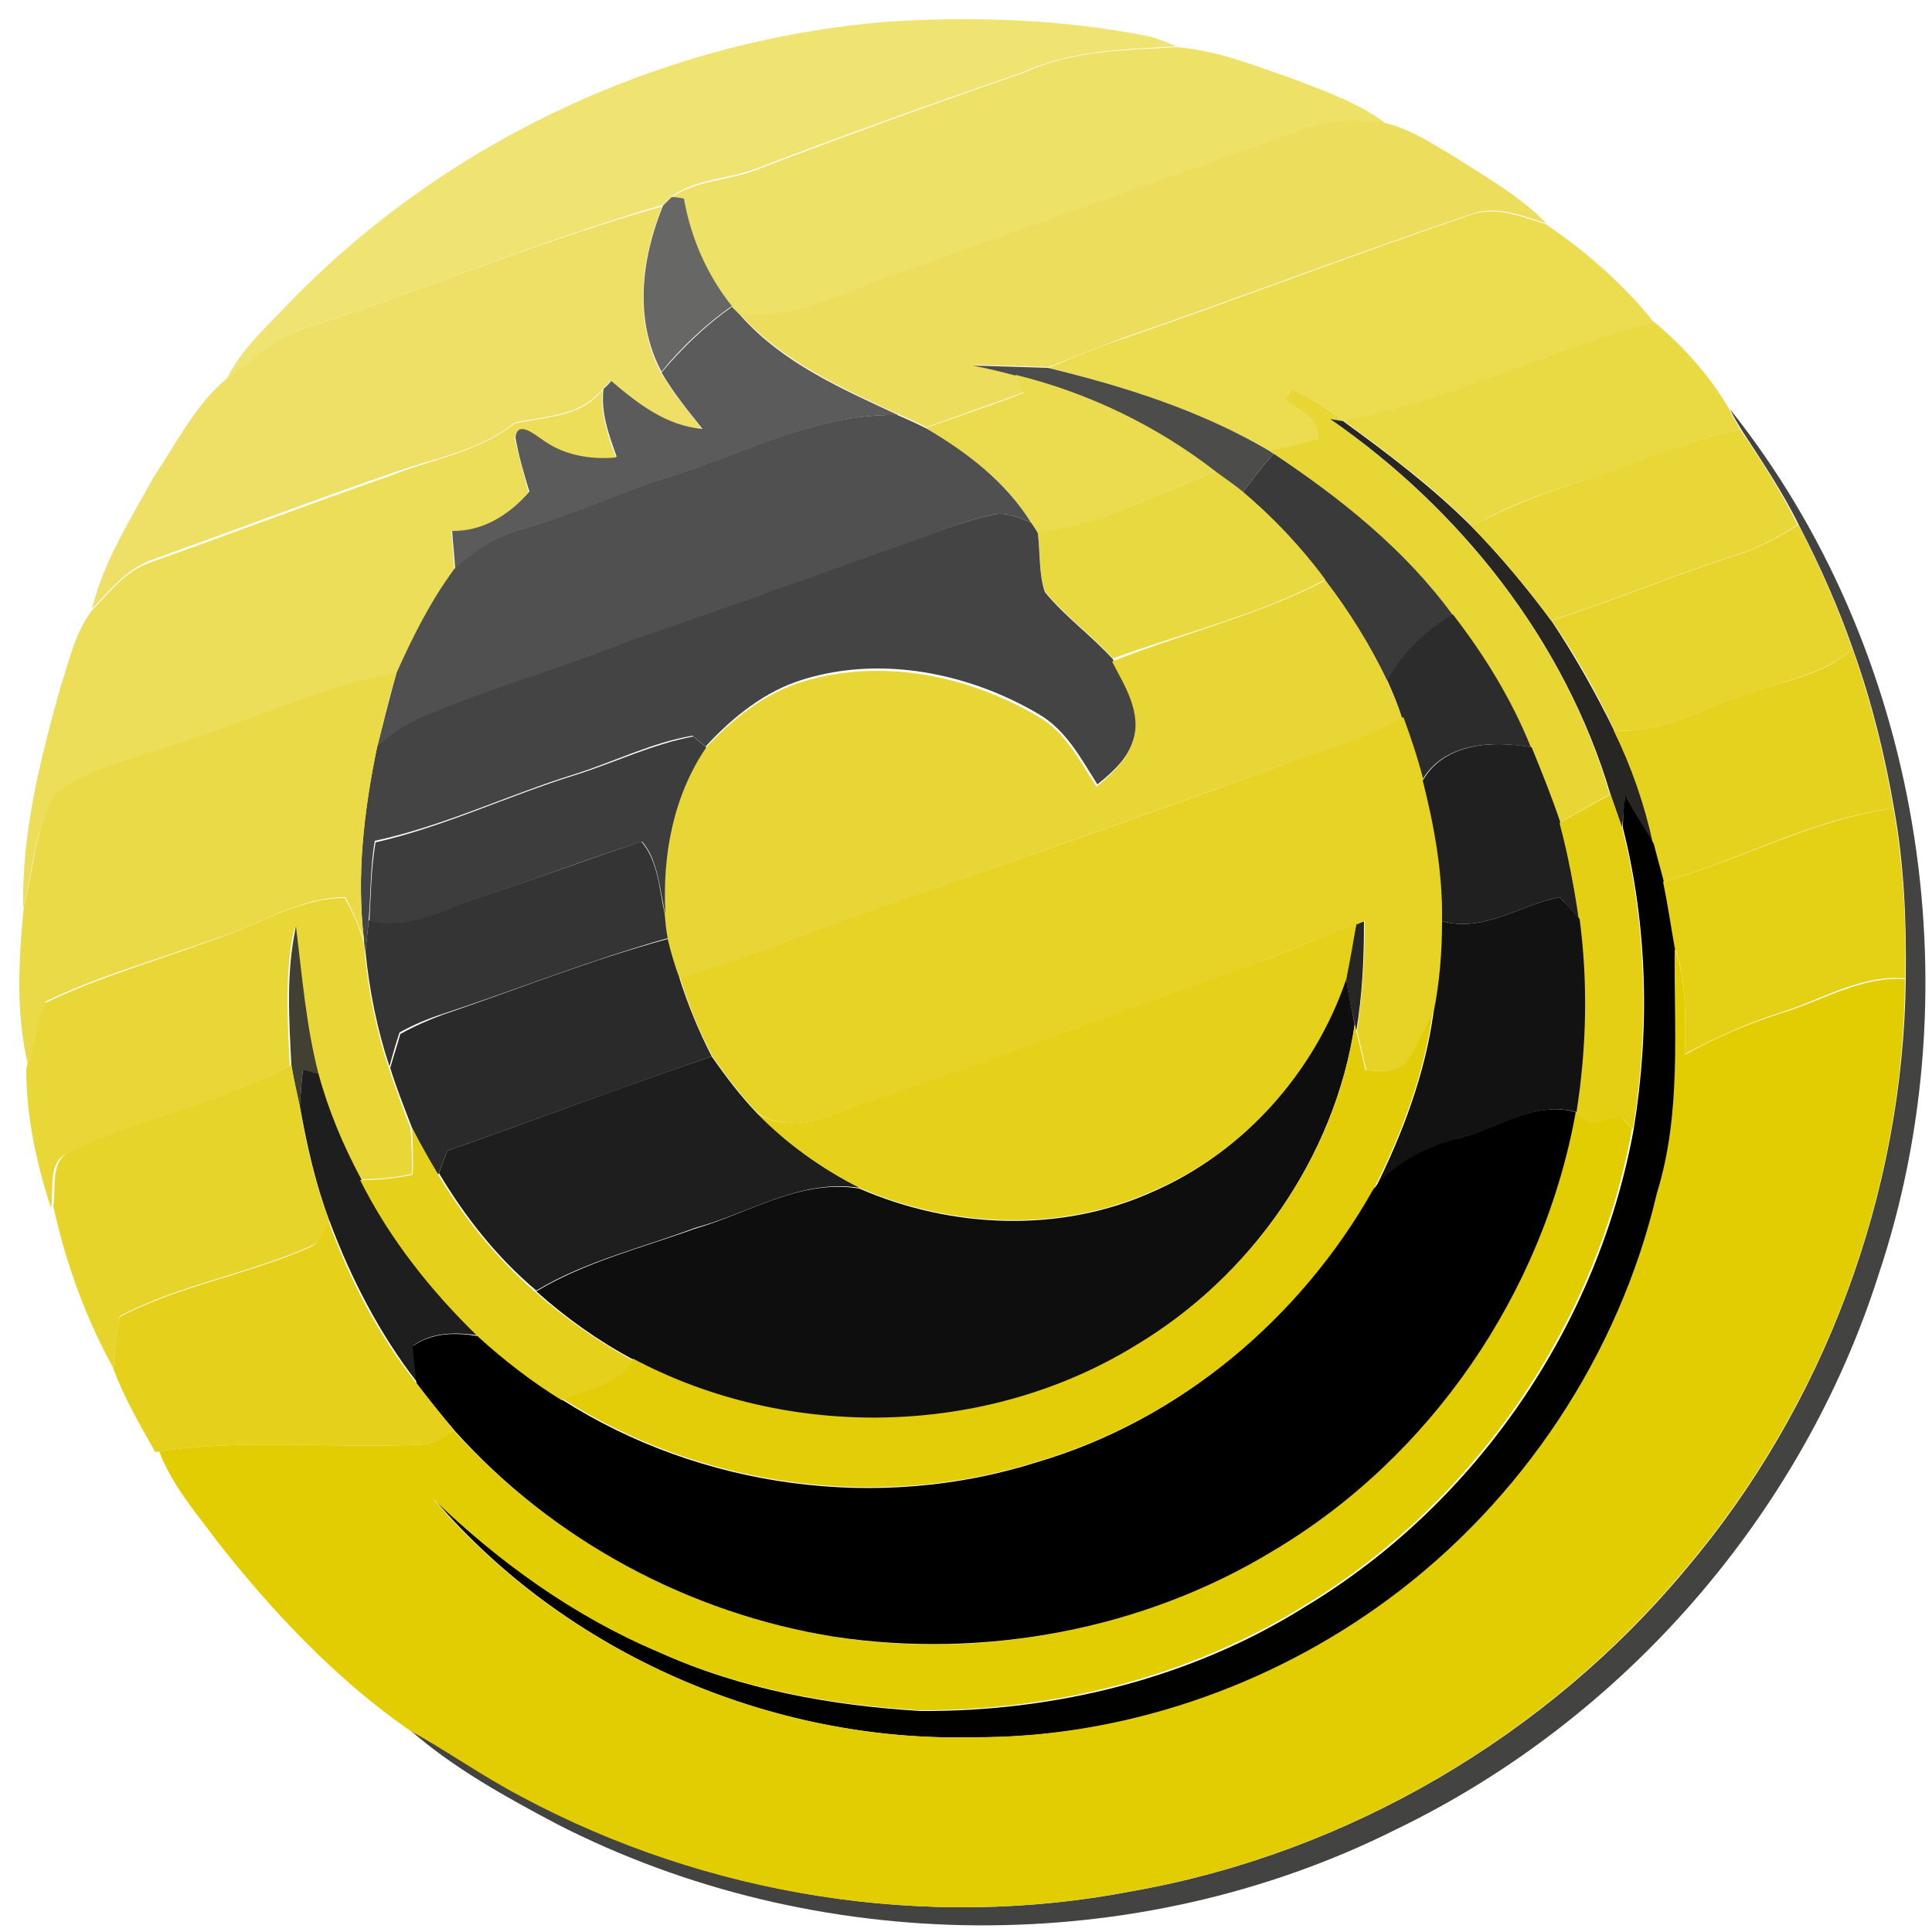 <?xml version="1.0" encoding="utf-8"?>
<!-- Generator: Adobe Illustrator 26.0.3, SVG Export Plug-In . SVG Version: 6.00 Build 0)  -->
<svg version="1.1" id="Layer_1" xmlns="http://www.w3.org/2000/svg" xmlns:xlink="http://www.w3.org/1999/xlink" x="0px" y="0px"
	 viewBox="0 0 250 250" style="enable-background:new 0 0 250 250;" xml:space="preserve">
<style type="text/css">
	.st0{fill:#EFE372;}
	.st1{fill:#EEE168;}
	.st2{fill:#ECDE5C;}
	.st3{fill:#676766;}
	.st4{fill:#EEE067;}
	.st5{fill:#EBDC50;}
	.st6{fill:#5B5B5B;}
	.st7{fill:#E9D942;}
	.st8{fill:#4C4C4B;}
	.st9{fill:#EBDB4E;}
	.st10{fill:#ECDE59;}
	.st11{fill:#E8D635;}
	.st12{fill:#434342;}
	.st13{fill:#505050;}
	.st14{fill:#272623;}
	.st15{fill:#E8D737;}
	.st16{fill:#3A3A3A;}
	.st17{fill:#E9D941;}
	.st18{fill:#444444;}
	.st19{fill:#E7D42C;}
	.st20{fill:#E8D636;}
	.st21{fill:#2C2C2C;}
	.st22{fill:#E5D21F;}
	.st23{fill:#EADA47;}
	.st24{fill:#E6D325;}
	.st25{fill:#3D3D3D;}
	.st26{fill:#202020;}
	.st27{fill:#E4CF15;}
	.st28{fill:#010100;}
	.st29{fill:#E4D014;}
	.st30{fill:#343434;}
	.st31{fill:#121212;}
	.st32{fill:#E5D119;}
	.st33{fill:#414032;}
	.st34{fill:#2A2A2A;}
	.st35{fill:#E2CC02;}
	.st36{fill:#0E0E0E;}
	.st37{fill:#E3CD08;}
	.st38{fill:#1E1E1E;}
	.st39{fill:#E7D42A;}
	.st40{fill:#1F1E1E;}
	.st41{fill:#E5D11B;}
</style>
<g id="_x23_efe372ff">
	<path class="st0" d="M37.8,38.8C58.1,18,86.1,5.1,115,2.8c11.1-0.7,22.3-0.3,33.2,1.8c1.4,0.3,2.7,0.8,4,1.4
		c-6.7,0.4-13.6,0.5-19.7,3.3c-11.6,4-23.1,8.1-34.6,12.5c-3.6,1.4-7.8,1.3-11,3.6c-0.3,0.3-0.8,0.9-1.1,1.1
		C70,31.1,54.9,37.5,39.4,42.5c-4,1.2-6.9,4.5-10.2,6.8C31.2,45.1,34.7,42.1,37.8,38.8z"/>
</g>
<g id="_x23_eee168ff">
	<path class="st1" d="M132.5,9.4c6.2-2.9,13.1-2.9,19.7-3.3c5.4,0.4,10.4,2.5,15.4,4.2c4.1,1.6,8.4,3.1,11.9,5.8
		c-3.3-0.6-6.8-0.9-10,0.4c-17.2,6.2-34.6,12.1-51.7,18.4c-7.3,2.1-14.2,6.6-22.1,5.9c-0.3-0.3-0.8-0.8-1.1-1.1
		c-3.2-4-5.3-8.9-6.2-13.9c-0.4,0-1.2-0.1-1.6-0.2c3.2-2.3,7.4-2.2,11-3.6C109.3,17.6,120.9,13.4,132.5,9.4z"/>
</g>
<g id="_x23_ecde5cff">
	<path class="st2" d="M169.6,16.4c3.2-1.2,6.7-0.9,10-0.4c3,0.8,5.6,2.5,8.3,4.1c4.2,2.7,8.7,5.2,12.2,8.8c-3-0.9-6.2-2.3-9.4-1.3
		c-15.1,5.1-30,10.8-45,16c-3.4,1.2-6.7,2.6-10,3.9c-3.2-0.1-6.5-0.2-9.7-0.3c1.8,0.4,3.6,0.8,5.5,1.2c0.4,0.8,0.7,1.6,1.1,2.3
		c-4.2,1.6-8.5,3-12.7,4.6c-1.2-0.6-2.4-1.2-3.7-1.7c-7.3-3.4-14.9-6.8-20.4-12.9c7.9,0.7,14.8-3.8,22.1-5.9
		C135,28.5,152.4,22.6,169.6,16.4z"/>
</g>
<g id="_x23_676766ff">
	<path class="st3" d="M86.9,25.5c0.4,0,1.2,0.1,1.6,0.2c0.9,5.1,3,9.9,6.2,13.9c-3.4,2.4-6.5,5.3-9.1,8.5
		c-3.6-6.7-2.6-14.7,0.2-21.5C86,26.4,86.6,25.8,86.9,25.5z"/>
</g>
<g id="_x23_eee067ff">
	<path class="st4" d="M39.4,42.5c15.5-5,30.6-11.4,46.3-15.8c-2.8,6.8-3.7,14.8-0.2,21.5c1.5,2.6,3.5,4.9,5.3,7.3
		c-4.7-0.4-8.4-3.3-11.8-6.2c-0.3,0.3-0.8,0.8-1,1c-2.8,3.6-7.4,3.5-11.4,4.4c-4.6,3.7-10.6,4.6-16.1,6.6
		c-10.4,3.6-20.7,7.5-31,11.2c-3.2,1.2-5.4,4-7.6,6.3c1.5-6.2,5-11.6,8-17.1c2.9-4.3,5.3-9.2,9.3-12.6
		C32.5,46.9,35.4,43.7,39.4,42.5z"/>
</g>
<g id="_x23_ebdc50ff">
	<path class="st5" d="M190.6,27.7c3.2-1,6.4,0.4,9.4,1.3c5.2,3.5,10.1,7.8,14.1,12.8c-13.7,3.5-26.4,10.3-40.3,12.7
		c-2.1-1.7-4.3-3.1-6.7-4.2c-0.2,0.3-0.6,1-0.7,1.3c1.7,1.5,4.7,2.5,4.2,5.2c-2.1,0.6-4.2,1.1-6.3,1.5c-8.9-5.1-18.7-8.3-28.6-10.7
		c3.3-1.4,6.6-2.8,10-3.9C160.7,38.5,175.6,32.8,190.6,27.7z"/>
</g>
<g id="_x23_5b5b5bff">
	<path class="st6" d="M85.6,48.2c2.7-3.2,5.7-6.1,9.1-8.5c0.3,0.3,0.8,0.8,1.1,1.1c5.5,6.2,13.1,9.5,20.4,12.9
		c-10.5-0.2-19.8,5-29.5,8c-6.5,2-12.6,5-19.2,6.8c-3.3,0.9-6.1,2.9-8.6,5.1c-0.1-1.7-0.3-3.3-0.4-5c4,0.1,7.5-2.1,10-5
		c-0.7-2.3-1.4-4.6-1.8-7c0.3-2.5,2.5-0.5,3.6,0.2c2.8,2,6.2,2.5,9.5,2.3c-1-2.8-2.1-5.7-1.7-8.8c0.3-0.2,0.8-0.8,1-1
		c3.4,2.9,7.1,5.8,11.8,6.2C89,53.1,87.1,50.8,85.6,48.2z"/>
</g>
<g id="_x23_e9d942ff">
	<path class="st7" d="M173.8,54.4c14-2.4,26.7-9.2,40.3-12.7c3.8,3.2,7.2,7,9.7,11.3c0.4,0.9,0.9,1.7,1.4,2.6
		c-7.5,1.4-14.4,4.9-21.6,7c-4.5,1.4-9,3.1-13.1,5.5C185.4,63,179.7,58.7,173.8,54.4z"/>
</g>
<g id="_x23_4c4c4bff">
	<path class="st8" d="M125.9,47.3c3.2,0.1,6.5,0.2,9.7,0.3c9.9,2.4,19.7,5.5,28.6,10.7l0.6,0.4c-1.4,1.6-2.7,3.3-4,5
		c-1.2-0.9-2.3-1.8-3.5-2.6c-7.6-5.9-16.5-10.3-25.9-12.5C129.6,48.1,127.8,47.7,125.9,47.3z"/>
</g>
<g id="_x23_ebdb4eff">
	<path class="st9" d="M131.4,48.5c9.4,2.3,18.3,6.6,25.9,12.5c-7.6,2.9-14.9,6.9-23,8c-0.2-0.4-0.7-1-0.9-1.4
		c-3.2-5.3-8.3-9.1-13.6-12.2c4.2-1.6,8.5-2.9,12.7-4.6C132.1,50,131.8,49.3,131.4,48.5z"/>
</g>
<g id="_x23_ecde59ff">
	<path class="st10" d="M66.6,54.8c4-0.9,8.7-0.8,11.4-4.4c-0.4,3.1,0.7,6,1.7,8.8c-3.3,0.3-6.8-0.3-9.5-2.3
		c-1.1-0.7-3.2-2.6-3.6-0.2c0.5,2.4,1.2,4.7,1.8,7c-2.6,3-6,5.1-10,5c0.1,1.7,0.3,3.3,0.4,5c-3.1,4.1-5.4,8.8-7.5,13.5
		c-10.1,1.5-19.3,6.2-28.9,9.3c-5.2,2-11,2.9-15.4,6.6c-2.6,4.3-2.7,9.6-4,14.4c-0.2-9.7,2.2-19.2,4.8-28.5c1.1-3.4,1.9-7,4-9.9
		c2.3-2.4,4.4-5.2,7.6-6.3c10.4-3.7,20.7-7.6,31-11.2C55.9,59.4,61.9,58.5,66.6,54.8z"/>
</g>
<g id="_x23_e8d635ff">
	<path class="st11" d="M167.1,50.3c2.4,1.1,4.6,2.5,6.7,4.2c-0.4-0.1-1.2-0.2-1.7-0.3c16.9,11.8,30.4,28.7,36.2,48.6
		c-2.2,1.2-4.3,2.4-6.5,3.7c-1.1-3.3-2.4-6.5-3.7-9.7c-2.6-6.2-6.1-11.9-10.1-17.2c-6.2-8.5-14.5-15.1-23.2-20.9l-0.6-0.4
		c2.1-0.4,4.2-0.9,6.3-1.5c0.5-2.7-2.5-3.7-4.2-5.2C166.6,51.2,167,50.6,167.1,50.3z"/>
</g>
<g id="_x23_434342ff">
	<path class="st12" d="M223.9,53c24.6,30.9,31.7,74.5,19.2,111.9c-9.9,31.1-33,57.6-62.4,71.8C147,253.6,105.5,253.2,72,236
		c-6.6-3.5-13.3-7.2-18.9-12.1c4.9,2.7,9.5,5.9,14.5,8.6c24,12.8,52.3,17.4,79,12.2c27.7-4.9,53.5-20,71.5-41.6
		c17.9-21.1,28.2-48.6,28.5-76.4c0.1-7.4-0.2-14.8-1.5-22c-1.2-7-2.9-13.9-5.3-20.6c-1.9-5.5-4.3-10.9-7-16.1
		c-2.1-4.3-4.8-8.3-7.4-12.3C224.8,54.7,224.3,53.9,223.9,53z"/>
</g>
<g id="_x23_505050ff">
	<path class="st13" d="M86.6,61.7c9.7-3,19-8.2,29.5-8c1.2,0.5,2.5,1.1,3.7,1.7c5.3,3.1,10.3,6.9,13.6,12.2c-1.6-0.6-3.2-1.4-4.9-1
		c-4.4,0.9-8.4,2.8-12.6,4.3c-11.4,4.1-22.7,8.2-34.1,12c-8.9,3.6-18.1,6.2-26.9,9.9c-2.3,0.9-4.2,2.4-6.1,3.9
		c0.8-3.2,1.6-6.4,2.5-9.6c2.1-4.7,4.4-9.3,7.5-13.5c2.5-2.2,5.3-4.2,8.6-5.1C74,66.7,80.1,63.7,86.6,61.7z"/>
</g>
<g id="_x23_272623ff">
	<path class="st14" d="M172.1,54.2c0.4,0.1,1.2,0.2,1.7,0.3c5.8,4.2,11.6,8.6,16.7,13.7c3.7,3.8,7.1,7.9,10.3,12.2
		c3,4.5,5.7,9.3,8.1,14.2c2.3,4.7,4,9.6,5.1,14.7c-1.2-2.1-2.4-4.2-3.7-6.2c-0.1,1.3-0.3,2.7-0.4,4c-0.5-1.4-1-2.9-1.5-4.3
		C202.5,82.9,189,65.9,172.1,54.2z"/>
	<path class="st14" d="M175.5,119.6c0.2-0.1,0.8-0.3,1-0.4c0,4.8-0.2,9.5-1,14.2l-0.2-0.9c-0.4-1.9-0.9-3.9-1.1-5.9
		C174.6,124.3,175,122,175.5,119.6z"/>
</g>
<g id="_x23_e8d737ff">
	<path class="st15" d="M203.6,62.6c7.3-2.2,14.1-5.6,21.6-7c2.7,4,5.3,8,7.4,12.3c-2.5,1.6-5.1,3-7.9,3.9c-8.1,2.6-15.9,5.9-24,8.5
		c-3.1-4.3-6.6-8.4-10.3-12.2C194.7,65.8,199.1,64,203.6,62.6z"/>
	<path class="st15" d="M27.6,121.6c5.7-1.8,10.9-5.4,17-5.4c1,1.8,1.9,3.6,2.4,5.6c0.1,0.4,0.2,1.2,0.2,1.6c0.5,5,1.5,10,3.1,14.8
		c0.9,2.6,1.8,5.2,2.8,7.7c0.2,2,0.2,4,0.2,6c-2.2,0.5-4.5,0.7-6.8,0.7c-2.3-4.3-4.2-8.9-5.5-13.6c-1.6-6.2-2.2-12.7-2.9-19
		c-1.3,5.9-0.9,11.9-0.6,17.9c-9.1,4.9-19.4,6.8-28.7,11.3c-2.7,1.1-1.8,4.7-2.2,7.1c-1.9-5.8-3.2-11.8-3.2-17.9
		c0.5-2.9,1.3-5.7,2.2-8.5C12.8,126.4,20.4,124.3,27.6,121.6z"/>
</g>
<g id="_x23_3a3a3aff">
	<path class="st16" d="M160.8,63.7c1.3-1.7,2.6-3.4,4-5c8.7,5.8,17,12.4,23.2,20.9c-3.5,2.1-6.5,4.9-8.5,8.5c-2.2-4.6-4.9-8.9-8-13
		C168.4,70.9,164.8,67,160.8,63.7z"/>
</g>
<g id="_x23_e9d941ff">
	<path class="st17" d="M157.3,61c1.2,0.9,2.4,1.7,3.5,2.6c4,3.4,7.6,7.2,10.7,11.4c-8.7,4.6-18.4,6.9-27.5,10.2
		c-2.8-3.1-6.2-5.5-8.8-8.7c-0.8-2.5-0.6-5.1-0.9-7.6C142.4,67.9,149.7,63.9,157.3,61z"/>
</g>
<g id="_x23_444444ff">
	<path class="st18" d="M128.5,66.6c1.7-0.4,3.3,0.4,4.9,1c0.2,0.3,0.7,1,0.9,1.4c0.3,2.5,0.1,5.2,0.9,7.6c2.6,3.2,6,5.6,8.8,8.7
		c1.6,3.1,3.9,6.7,2.7,10.3c-0.7,2.5-2.7,4.3-4.7,5.9c-2.1-3.3-4-7-7.6-9.1c-9-5.3-20.3-7.6-30.4-4.5c-5,1.5-9.2,4.9-12.7,8.7
		c-0.4-0.3-1.3-1.1-1.7-1.4c-5.3,0.9-10.2,3.4-15.3,5c-8.7,2.7-16.9,6.7-25.8,8.6c-0.6,3.4-0.5,6.9-0.8,10.3
		c-0.1,1.4-0.3,2.7-0.4,4.1c-0.1-0.4-0.2-1.2-0.2-1.6c-1-8.4,0-16.8,1.7-25c1.8-1.6,3.8-3,6.1-3.9c8.8-3.8,18.1-6.3,26.9-9.9
		c11.4-3.8,22.7-8,34.1-12C120,69.4,124.1,67.5,128.5,66.6z"/>
</g>
<g id="_x23_e7d42cff">
	<path class="st19" d="M232.7,67.9c2.7,5.2,5.1,10.6,7,16.1c-3.9,3.4-9.2,4.1-13.8,5.9c-5.6,1.8-11,5.1-17,4.6
		c-2.3-4.9-5-9.7-8.1-14.2c8.1-2.6,15.9-5.9,24-8.5C227.6,70.9,230.2,69.5,232.7,67.9z"/>
</g>
<g id="_x23_e8d636ff">
	<path class="st20" d="M171.5,75.1c3.1,4,5.8,8.4,8,13c0.7,1.6,1.4,3.2,2,4.8c-4.3,2.3-8.8,3.8-13.4,5.3
		c-19.8,7.3-39.9,14.2-59.8,21.2c-6.8,2.6-13.6,5.1-20.5,7.2c-0.5-1.7-1-3.3-1.5-5c-0.1-1.1-0.2-2.2-0.4-3.2
		c-0.4-7.5,1-15.2,5.3-21.5c3.5-3.8,7.7-7.2,12.7-8.7c10.2-3.1,21.4-0.8,30.4,4.5c3.6,2,5.4,5.8,7.6,9.1c1.9-1.6,3.9-3.4,4.7-5.9
		c1.2-3.7-1.1-7.2-2.7-10.3C153.2,81.9,162.9,79.6,171.5,75.1z"/>
</g>
<g id="_x23_2c2c2cff">
	<path class="st21" d="M179.5,88c2-3.6,5-6.4,8.5-8.5c4.1,5.3,7.6,11,10.1,17.2c-5-0.9-11.3-0.6-14.1,4.3c-0.7-2.8-1.5-5.5-2.6-8.2
		C180.9,91.2,180.2,89.6,179.5,88z"/>
</g>
<g id="_x23_e5d21fff">
	<path class="st22" d="M239.7,84c2.4,6.7,4.1,13.6,5.3,20.6c-10.4,1.3-19.8,6.7-29.8,9.5c-0.4-1.6-0.8-3.3-1.3-4.9
		c-1.1-5.1-2.8-10-5.1-14.7c6.1,0.5,11.5-2.8,17-4.6C230.5,88.1,235.8,87.5,239.7,84z"/>
</g>
<g id="_x23_eada47ff">
	<path class="st23" d="M22.4,96.4c9.6-3,18.9-7.7,28.9-9.3c-1,3.2-1.7,6.4-2.5,9.6c-1.7,8.2-2.7,16.7-1.7,25c-0.6-2-1.5-3.8-2.4-5.6
		c-6.1,0-11.3,3.7-17,5.4c-7.3,2.7-14.8,4.7-21.8,8.1c-0.9,2.8-1.6,5.6-2.2,8.5c-1.7-6.8-1.3-14-0.6-20.9c1.3-4.8,1.4-10.1,4-14.4
		C11.3,99.3,17.2,98.3,22.4,96.4z"/>
</g>
<g id="_x23_e6d325ff">
	<path class="st24" d="M181.6,92.8c1,2.7,1.9,5.4,2.6,8.2c1.5,5.9,2.6,12,2.5,18.2c0,3.9-0.3,7.9-1.2,11.7c-1.1,2.2-2,4.6-3.5,6.6
		c-1.3,1.4-3.4,1-5.2,1c-0.4-1.7-0.8-3.4-1.2-5.1c0.7-4.7,1-9.5,1-14.2c-0.3,0.1-0.8,0.3-1,0.4c-4.6,1.5-9,3.6-13.6,5.3
		c-16.3,5.6-32.3,11.9-48.7,17.3c-4.9,1.6-10.2,4.9-15.2,1.9c-2.2-2.3-4.1-4.8-5.9-7.4c-1.7-3.2-3.1-6.6-4.2-10.2
		c6.9-2.1,13.7-4.6,20.5-7.2c19.9-7,40-13.8,59.8-21.2C172.7,96.7,177.3,95.1,181.6,92.8z"/>
</g>
<g id="_x23_3d3d3dff">
	<path class="st25" d="M74.4,100.3c5.1-1.6,10-4,15.3-5c0.4,0.3,1.3,1.1,1.7,1.4c-4.3,6.3-5.7,14-5.3,21.5c-0.8-3.2-0.9-6.8-3-9.3
		c-7,2.2-13.9,4.9-20.9,7.2c-4.7,1.4-9.3,4.5-14.4,3.2c0.2-3.4,0.2-6.9,0.8-10.3C57.4,107,65.7,103,74.4,100.3z"/>
</g>
<g id="_x23_202020ff">
	<path class="st26" d="M184.1,101c2.8-4.9,9.1-5.2,14.1-4.3c1.3,3.2,2.6,6.4,3.7,9.7c1,4.1,1.8,8.3,2.5,12.5
		c-0.9-0.9-1.7-1.9-2.6-2.8c-5.1,1-9.8,4.6-15.2,3.1C186.7,113,185.6,106.9,184.1,101z"/>
</g>
<g id="_x23_e4cf15ff">
	<path class="st27" d="M208.4,102.8c0.5,1.4,1,2.9,1.5,4.3c3.2,12.7,3.5,26.1,1.4,39c-0.4-0.4-1-1.1-1.4-1.5
		c-1.3,0.3-2.6,0.6-3.9,0.9c-0.7-0.5-1.4-1-2.1-1.5c1.3-8.3,1.6-16.7,0.4-25c-0.6-4.2-1.4-8.4-2.5-12.5
		C204.1,105.2,206.2,104,208.4,102.8z"/>
</g>
<g id="_x23_010100ff">
	<path class="st28" d="M210.3,103c1.2,2,2.5,4.1,3.7,6.2c0.4,1.6,0.9,3.3,1.3,4.9c0.6,2.8,1,5.7,1.5,8.5
		c-0.1,10.6,0.9,21.4-2.1,31.8c-4.9,20.9-17.5,39.7-34.7,52.5c-15.5,11.5-34.7,18-53.9,17.9C99.8,225.5,73.3,214,56.2,194
		c8.5,8.2,18.2,15.2,29.1,19.8c10.6,4.8,22.2,6.9,33.8,7.6c17.4,0.1,35-4.2,49.8-13.5c22.1-13.3,37.9-36.4,42.5-61.8
		c2.1-12.9,1.8-26.3-1.4-39C210,105.7,210.1,104.4,210.3,103z"/>
</g>
<g id="_x23_e4d014ff">
	<path class="st29" d="M215.2,114.1c10.1-2.8,19.4-8.1,29.8-9.5c1.3,7.3,1.7,14.7,1.5,22c-5.6-0.5-10.5,2.6-15.7,4.3
		c-4.5,1.4-8.7,3.3-12.8,5.5c0.1-4.6,0.3-9.4-1.3-13.8C216.2,119.8,215.8,117,215.2,114.1z"/>
</g>
<g id="_x23_343434ff">
	<path class="st30" d="M62.1,116.1c7-2.3,13.9-4.9,20.9-7.2c2.2,2.6,2.3,6.2,3,9.3c0.1,1.1,0.2,2.2,0.4,3.2
		c-9.9,2.8-19.4,6.6-29.1,9.8c-1.9,0.6-3.8,1.4-5.6,2.4c-0.5,1.5-0.9,2.9-1.3,4.4c-1.6-4.8-2.6-9.8-3.1-14.8
		c0.1-1.4,0.3-2.7,0.4-4.1C52.8,120.6,57.4,117.5,62.1,116.1z"/>
</g>
<g id="_x23_121212ff">
	<path class="st31" d="M186.6,119.2c5.4,1.5,10.1-2.1,15.2-3.1c0.9,0.9,1.7,1.8,2.6,2.8c1.1,8.3,0.9,16.7-0.4,25
		c-5.2-1.5-9.9,2-14.8,3.3c-4.3,1.2-8.5,3.1-11.3,6.7c3.6-7.2,6.5-14.9,7.6-22.9C186.3,127.1,186.6,123.1,186.6,119.2z"/>
</g>
<g id="_x23_e5d119ff">
	<path class="st32" d="M161.9,124.9c4.6-1.6,9-3.8,13.6-5.3c-0.4,2.4-0.8,4.7-1.3,7.1c-4.1,12.1-13.3,22.4-25,27.4
		c-11.9,5.4-26.1,4.8-38-0.4c-4.8-2.5-9.4-5.7-13.2-9.6c5.1,3,10.3-0.3,15.2-1.9C129.6,136.8,145.6,130.5,161.9,124.9z"/>
</g>
<g id="_x23_414032ff">
	<path class="st33" d="M37.7,137.8c-0.3-6-0.7-12,0.6-17.9c0.8,6.4,1.3,12.8,2.9,19c-0.5-0.1-1.5-0.3-2-0.5
		c-0.2,1.6-0.3,3.2-0.4,4.8C38.4,141.4,38,139.6,37.7,137.8z"/>
</g>
<g id="_x23_2a2a2aff">
	<path class="st34" d="M57.3,131.3c9.7-3.3,19.2-7.1,29.1-9.8c0.4,1.7,0.9,3.4,1.5,5c1.1,3.5,2.5,6.9,4.2,10.2
		c-11.4,3.9-22.8,8.2-34.2,12.2c-0.4,1-0.8,2-1.2,3.1c-1.2-2-2.4-4-3.4-6.1c-1-2.6-2-5.1-2.8-7.7c0.4-1.5,0.9-2.9,1.3-4.4
		C53.6,132.8,55.4,132,57.3,131.3z"/>
</g>
<g id="_x23_e2cc02ff">
	<path class="st35" d="M216.7,122.7c1.6,4.4,1.4,9.2,1.3,13.8c4.1-2.3,8.3-4.1,12.8-5.5c5.2-1.6,10.1-4.7,15.7-4.3
		c-0.2,27.7-10.5,55.2-28.5,76.4c-18,21.6-43.7,36.7-71.5,41.6c-26.7,5.2-55.1,0.6-79-12.2c-5-2.6-9.6-5.9-14.5-8.6
		c-9.5-6.6-17.6-15.2-24.7-24.2c-2.8-3.8-6-7.4-7.7-11.9c11.4-1.7,22.9-0.3,34.3-0.9c1.5-0.1,2.6-1.1,3.8-1.8
		c12.8,14.2,30.4,23.6,49.2,26.7c19.4,3,39.8-0.9,56.7-11.1c20.5-12.2,35.1-33.4,39.2-56.8c0.7,0.5,1.4,1,2.1,1.5
		c1.3-0.3,2.6-0.6,3.9-0.9c0.3,0.4,1,1.1,1.4,1.5c-4.6,25.4-20.4,48.5-42.5,61.8c-14.8,9.2-32.4,13.6-49.8,13.5
		c-11.5-0.7-23.2-2.8-33.8-7.6c-10.9-4.6-20.6-11.6-29.1-19.8c17.1,20,43.6,31.5,69.8,30.9c19.3,0.1,38.5-6.5,53.9-17.9
		c17.2-12.7,29.8-31.6,34.7-52.5C217.6,144.1,216.6,133.3,216.7,122.7z"/>
</g>
<g id="_x23_0e0e0eff">
	<path class="st36" d="M174.2,126.7c0.3,2,0.7,3.9,1.1,5.9c-2.6,17.2-13.5,32.6-28.2,41.5c-19.5,12-45.1,12.5-65.2,1.8
		c-4.5-2.4-8.7-5.4-12.5-8.8c6.3-3.8,13.6-5.6,20.5-8.1c7-2,13.7-6.5,21.3-5.2c11.9,5.2,26.1,5.8,38,0.4
		C160.9,149.1,170.1,138.8,174.2,126.7z"/>
</g>
<g id="_x23_e3cd08ff">
	<path class="st37" d="M181.9,137.5c1.5-2,2.4-4.3,3.5-6.6c-1.1,8.1-4,15.7-7.6,22.9c-9.4,16.7-25.1,29.9-43.5,35.3
		c-20.4,6.5-43.5,3.4-61.5-8.1c3.1-1.5,7.4-1.8,9.1-5.2c20.1,10.7,45.8,10.2,65.2-1.8c14.8-8.9,25.7-24.3,28.2-41.5l0.2,0.9
		c0.4,1.7,0.8,3.4,1.2,5.1C178.4,138.5,180.6,138.9,181.9,137.5z"/>
</g>
<g id="_x23_1e1e1eff">
	<path class="st38" d="M57.9,148.9c11.4-4,22.7-8.3,34.2-12.2c1.8,2.6,3.7,5.1,5.9,7.4c3.8,3.9,8.3,7.1,13.2,9.6
		c-7.6-1.2-14.2,3.3-21.3,5.2c-6.9,2.6-14.2,4.3-20.5,8.1c-5.1-4.3-9.2-9.5-12.6-15.2C57.1,150.9,57.5,149.9,57.9,148.9z"/>
</g>
<g id="_x23_e7d42aff">
	<path class="st39" d="M37.7,137.8c0.3,1.8,0.7,3.6,1.1,5.4c0.8,5,2,10,3.8,14.8c-0.7,1.1-1,2.7-2.3,3.2c-8,3.6-17,5-24.8,9.1
		c-0.3,2.2-0.7,4.5-0.8,6.8c-3.6-6.5-6.2-13.7-7.8-21c0.4-2.3-0.5-5.9,2.2-7.1C18.3,144.6,28.6,142.7,37.7,137.8z"/>
</g>
<g id="_x23_1f1e1eff">
	<path class="st40" d="M39.2,138.4c0.5,0.1,1.5,0.4,2,0.5c1.3,4.8,3.2,9.3,5.5,13.6c3.8,7.7,9.2,14.4,15.3,20.3
		c-2.9-0.4-6-0.5-8.5,1.3c0.1,1.6,0.3,3.2,0.5,4.8c-4.9-6.3-8.6-13.5-11.4-21c-1.8-4.8-2.9-9.7-3.8-14.8
		C38.9,141.6,39,140,39.2,138.4z"/>
</g>
<g id="_x23_000000ff">
	<path d="M189.1,147.2c4.9-1.3,9.6-4.8,14.8-3.3c-4.2,23.4-18.8,44.7-39.2,56.8c-16.8,10.2-37.3,14-56.7,11.1
		c-18.8-3-36.5-12.5-49.2-26.7c-1.7-2-3.3-4-4.9-6.1c-0.2-1.6-0.4-3.2-0.5-4.8c2.5-1.8,5.6-1.8,8.5-1.3c3.3,3.1,7,5.8,10.8,8.2
		c18,11.5,41.1,14.6,61.5,8.1c18.4-5.4,34.1-18.6,43.5-35.3C180.6,150.3,184.8,148.3,189.1,147.2z"/>
</g>
<g id="_x23_e5d11bff">
	<path class="st41" d="M53.3,145.9c1.1,2.1,2.2,4.1,3.4,6.1c3.4,5.7,7.6,10.9,12.6,15.2c3.8,3.4,8,6.3,12.5,8.8
		c-1.7,3.4-6,3.7-9.1,5.2c-3.9-2.4-7.5-5.2-10.8-8.2c-6.1-5.9-11.5-12.7-15.3-20.3c2.3,0,4.5-0.2,6.8-0.7
		C53.5,149.8,53.4,147.8,53.3,145.9z"/>
	<path class="st41" d="M42.5,158c2.7,7.5,6.4,14.7,11.4,21c1.6,2.1,3.2,4.1,4.9,6.1c-1.2,0.7-2.4,1.7-3.8,1.8
		c-11.4,0.6-22.9-0.8-34.3,0.9l-0.6,0.1c-2-3.5-4-7-5.4-10.7c0.1-2.3,0.4-4.5,0.8-6.8c7.8-4.1,16.8-5.5,24.8-9.1
		C41.5,160.7,41.9,159.1,42.5,158z"/>
</g>
</svg>
